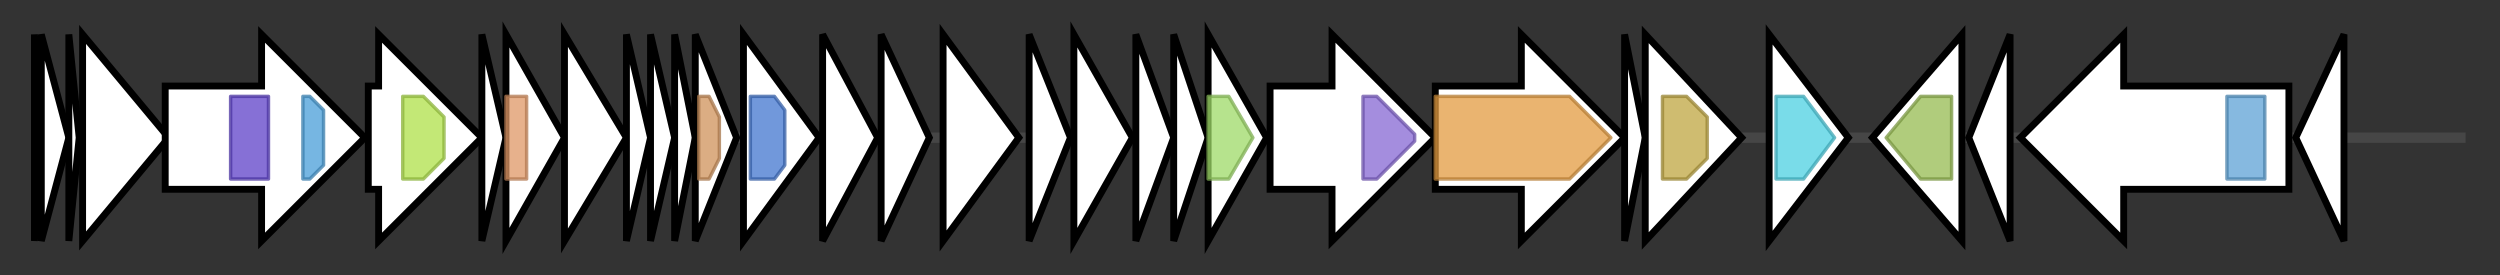 <svg version="1.1" baseProfile="full" xmlns="http://www.w3.org/2000/svg" width="726.333" height="80">
	<rect width="100%" height="100%" fill="#333333" stroke="none"/>
	<g>
		<line x1="10" y1="40.0" x2="716.333" y2="40.0" style="stroke:rgb(70,70,70); stroke-width:3 "/>
		<g>
			<title> (ctg1919_1)</title>
			<polygon class=" (ctg1919_1)" points="10,10 12,40 10,70" fill="rgb(255,255,255)" fill-opacity="1.0" stroke="rgb(0,0,0)" stroke-width="2"  />
		</g>
		<g>
			<title> (ctg1919_2)</title>
			<polygon class=" (ctg1919_2)" points="12,10 20,40 12,70" fill="rgb(255,255,255)" fill-opacity="1.0" stroke="rgb(0,0,0)" stroke-width="2"  />
		</g>
		<g>
			<title> (ctg1919_3)</title>
			<polygon class=" (ctg1919_3)" points="20,10 23,40 20,70" fill="rgb(255,255,255)" fill-opacity="1.0" stroke="rgb(0,0,0)" stroke-width="2"  />
		</g>
		<g>
			<title> (ctg1919_4)</title>
			<polygon class=" (ctg1919_4)" points="24,10 49,40 24,70" fill="rgb(255,255,255)" fill-opacity="1.0" stroke="rgb(0,0,0)" stroke-width="2"  />
		</g>
		<g>
			<title> (ctg1919_5)</title>
			<polygon class=" (ctg1919_5)" points="48,25 76,25 76,10 106,40 76,70 76,55 48,55" fill="rgb(255,255,255)" fill-opacity="1.0" stroke="rgb(0,0,0)" stroke-width="2"  />
			<g>
				<title>rve (PF00665)
"Integrase core domain"</title>
				<rect class="PF00665" x="67" y="28" stroke-linejoin="round" width="11" height="24" fill="rgb(93,64,200)" stroke="rgb(74,51,160)" stroke-width="1" opacity="0.75" />
			</g>
			<g>
				<title>Mu-transpos_C (PF09299)
"Mu transposase, C-terminal"</title>
				<polygon class="PF09299" points="88,28 90,28 94,32 94,48 90,52 88,52" stroke-linejoin="round" width="6" height="24" fill="rgb(73,158,216)" stroke="rgb(58,126,172)" stroke-width="1" opacity="0.75" />
			</g>
		</g>
		<g>
			<title> (ctg1919_6)</title>
			<polygon class=" (ctg1919_6)" points="107,25 110,25 110,10 140,40 110,70 110,55 107,55" fill="rgb(255,255,255)" fill-opacity="1.0" stroke="rgb(0,0,0)" stroke-width="2"  />
			<g>
				<title>AAA_22 (PF13401)
"AAA domain"</title>
				<polygon class="PF13401" points="117,28 123,28 129,34 129,46 123,52 117,52" stroke-linejoin="round" width="12" height="24" fill="rgb(174,224,73)" stroke="rgb(139,179,58)" stroke-width="1" opacity="0.75" />
			</g>
		</g>
		<g>
			<title> (ctg1919_7)</title>
			<polygon class=" (ctg1919_7)" points="140,10 147,40 140,70" fill="rgb(255,255,255)" fill-opacity="1.0" stroke="rgb(0,0,0)" stroke-width="2"  />
		</g>
		<g>
			<title> (ctg1919_8)</title>
			<polygon class=" (ctg1919_8)" points="147,10 164,40 147,70" fill="rgb(255,255,255)" fill-opacity="1.0" stroke="rgb(0,0,0)" stroke-width="2"  />
			<g>
				<title>Bac_DnaA_C (PF08299)
"Bacterial dnaA protein helix-turn-helix"</title>
				<rect class="PF08299" x="147" y="28" stroke-linejoin="round" width="6" height="24" fill="rgb(223,151,101)" stroke="rgb(178,120,80)" stroke-width="1" opacity="0.75" />
			</g>
		</g>
		<g>
			<title> (ctg1919_9)</title>
			<polygon class=" (ctg1919_9)" points="164,10 182,40 164,70" fill="rgb(255,255,255)" fill-opacity="1.0" stroke="rgb(0,0,0)" stroke-width="2"  />
		</g>
		<g>
			<title> (ctg1919_10)</title>
			<polygon class=" (ctg1919_10)" points="182,10 189,40 182,70" fill="rgb(255,255,255)" fill-opacity="1.0" stroke="rgb(0,0,0)" stroke-width="2"  />
		</g>
		<g>
			<title> (ctg1919_11)</title>
			<polygon class=" (ctg1919_11)" points="189,10 196,40 189,70" fill="rgb(255,255,255)" fill-opacity="1.0" stroke="rgb(0,0,0)" stroke-width="2"  />
		</g>
		<g>
			<title> (ctg1919_12)</title>
			<polygon class=" (ctg1919_12)" points="196,10 202,40 196,70" fill="rgb(255,255,255)" fill-opacity="1.0" stroke="rgb(0,0,0)" stroke-width="2"  />
		</g>
		<g>
			<title> (ctg1919_13)</title>
			<polygon class=" (ctg1919_13)" points="202,10 214,40 202,70" fill="rgb(255,255,255)" fill-opacity="1.0" stroke="rgb(0,0,0)" stroke-width="2"  />
			<g>
				<title>HTH_31 (PF13560)
"Helix-turn-helix domain"</title>
				<polygon class="PF13560" points="203,28 206,28 209,34 209,46 206,52 203,52" stroke-linejoin="round" width="6" height="24" fill="rgb(207,145,90)" stroke="rgb(165,116,72)" stroke-width="1" opacity="0.75" />
			</g>
		</g>
		<g>
			<title> (ctg1919_14)</title>
			<polygon class=" (ctg1919_14)" points="216,10 238,40 216,70" fill="rgb(255,255,255)" fill-opacity="1.0" stroke="rgb(0,0,0)" stroke-width="2"  />
			<g>
				<title>DUF1018 (PF06252)
"Protein of unknown function (DUF1018)"</title>
				<polygon class="PF06252" points="218,28 225,28 228,32 228,48 225,52 218,52" stroke-linejoin="round" width="10" height="24" fill="rgb(66,117,206)" stroke="rgb(52,93,164)" stroke-width="1" opacity="0.75" />
			</g>
		</g>
		<g>
			<title> (ctg1919_15)</title>
			<polygon class=" (ctg1919_15)" points="239,10 255,40 239,70" fill="rgb(255,255,255)" fill-opacity="1.0" stroke="rgb(0,0,0)" stroke-width="2"  />
		</g>
		<g>
			<title> (ctg1919_16)</title>
			<polygon class=" (ctg1919_16)" points="256,10 270,40 256,70" fill="rgb(255,255,255)" fill-opacity="1.0" stroke="rgb(0,0,0)" stroke-width="2"  />
		</g>
		<g>
			<title> (ctg1919_17)</title>
			<polygon class=" (ctg1919_17)" points="274,10 296,40 274,70" fill="rgb(255,255,255)" fill-opacity="1.0" stroke="rgb(0,0,0)" stroke-width="2"  />
		</g>
		<g>
			<title> (ctg1919_18)</title>
			<polygon class=" (ctg1919_18)" points="299,10 311,40 299,70" fill="rgb(255,255,255)" fill-opacity="1.0" stroke="rgb(0,0,0)" stroke-width="2"  />
		</g>
		<g>
			<title> (ctg1919_19)</title>
			<polygon class=" (ctg1919_19)" points="312,10 329,40 312,70" fill="rgb(255,255,255)" fill-opacity="1.0" stroke="rgb(0,0,0)" stroke-width="2"  />
		</g>
		<g>
			<title> (ctg1919_20)</title>
			<polygon class=" (ctg1919_20)" points="330,10 341,40 330,70" fill="rgb(255,255,255)" fill-opacity="1.0" stroke="rgb(0,0,0)" stroke-width="2"  />
		</g>
		<g>
			<title> (ctg1919_21)</title>
			<polygon class=" (ctg1919_21)" points="341,10 351,40 341,70" fill="rgb(255,255,255)" fill-opacity="1.0" stroke="rgb(0,0,0)" stroke-width="2"  />
		</g>
		<g>
			<title> (ctg1919_22)</title>
			<polygon class=" (ctg1919_22)" points="351,10 368,40 351,70" fill="rgb(255,255,255)" fill-opacity="1.0" stroke="rgb(0,0,0)" stroke-width="2"  />
			<g>
				<title>DUF3486 (PF11985)
"Protein of unknown function (DUF3486)"</title>
				<polygon class="PF11985" points="351,28 357,28 364,40 357,52 351,52" stroke-linejoin="round" width="16" height="24" fill="rgb(158,217,103)" stroke="rgb(126,173,82)" stroke-width="1" opacity="0.75" />
			</g>
		</g>
		<g>
			<title> (ctg1919_23)</title>
			<polygon class=" (ctg1919_23)" points="369,25 387,25 387,10 417,40 387,70 387,55 369,55" fill="rgb(255,255,255)" fill-opacity="1.0" stroke="rgb(0,0,0)" stroke-width="2"  />
			<g>
				<title>Terminase_6C (PF17289)
"Terminase RNaseH-like domain"</title>
				<polygon class="PF17289" points="396,28 400,28 411,39 411,41 400,52 396,52" stroke-linejoin="round" width="15" height="24" fill="rgb(134,103,210)" stroke="rgb(107,82,168)" stroke-width="1" opacity="0.75" />
			</g>
		</g>
		<g>
			<title> (ctg1919_24)</title>
			<polygon class=" (ctg1919_24)" points="417,25 442,25 442,10 472,40 442,70 442,55 417,55" fill="rgb(255,255,255)" fill-opacity="1.0" stroke="rgb(0,0,0)" stroke-width="2"  />
			<g>
				<title>DUF935 (PF06074)
"Protein of unknown function (DUF935)"</title>
				<polygon class="PF06074" points="417,28 456,28 468,40 456,52 417,52" stroke-linejoin="round" width="54" height="24" fill="rgb(227,155,64)" stroke="rgb(181,124,51)" stroke-width="1" opacity="0.75" />
			</g>
		</g>
		<g>
			<title> (ctg1919_25)</title>
			<polygon class=" (ctg1919_25)" points="472,10 478,40 472,70" fill="rgb(255,255,255)" fill-opacity="1.0" stroke="rgb(0,0,0)" stroke-width="2"  />
		</g>
		<g>
			<title> (ctg1919_26)</title>
			<polygon class=" (ctg1919_26)" points="478,10 506,40 478,70" fill="rgb(255,255,255)" fill-opacity="1.0" stroke="rgb(0,0,0)" stroke-width="2"  />
			<g>
				<title>Phage_Mu_F (PF04233)
"Phage Mu protein F like protein"</title>
				<polygon class="PF04233" points="483,28 490,28 496,34 496,46 490,52 483,52" stroke-linejoin="round" width="13" height="24" fill="rgb(190,165,64)" stroke="rgb(152,132,51)" stroke-width="1" opacity="0.75" />
			</g>
		</g>
		<g>
			<title> (ctg1919_27)</title>
			<polygon class=" (ctg1919_27)" points="514,10 537,40 514,70" fill="rgb(255,255,255)" fill-opacity="1.0" stroke="rgb(0,0,0)" stroke-width="2"  />
			<g>
				<title>BPD_transp_1 (PF00528)
"Binding-protein-dependent transport system inner membrane component"</title>
				<polygon class="PF00528" points="516,28 524,28 533,40 524,52 516,52" stroke-linejoin="round" width="19" height="24" fill="rgb(77,208,225)" stroke="rgb(61,166,180)" stroke-width="1" opacity="0.75" />
			</g>
		</g>
		<g>
			<title> (ctg1919_28)</title>
			<polygon class=" (ctg1919_28)" points="544,40 570,10 570,70" fill="rgb(255,255,255)" fill-opacity="1.0" stroke="rgb(0,0,0)" stroke-width="2"  />
			<g>
				<title>Phosphonate-bd (PF12974)
"ABC transporter, phosphonate, periplasmic substrate-binding protein"</title>
				<polygon class="PF12974" points="548,40 558,28 567,28 567,52 558,52" stroke-linejoin="round" width="23" height="24" fill="rgb(150,187,81)" stroke="rgb(120,149,64)" stroke-width="1" opacity="0.75" />
			</g>
		</g>
		<g>
			<title> (ctg1919_29)</title>
			<polygon class=" (ctg1919_29)" points="572,40 584,10 584,70" fill="rgb(255,255,255)" fill-opacity="1.0" stroke="rgb(0,0,0)" stroke-width="2"  />
		</g>
		<g>
			<title> (ctg1919_30)</title>
			<polygon class=" (ctg1919_30)" points="665,25 617,25 617,10 587,40 617,70 617,55 665,55" fill="rgb(255,255,255)" fill-opacity="1.0" stroke="rgb(0,0,0)" stroke-width="2"  />
			<g>
				<title>Laminin_G_3 (PF13385)
"Concanavalin A-like lectin/glucanases superfamily"</title>
				<rect class="PF13385" x="647" y="28" stroke-linejoin="round" width="11" height="24" fill="rgb(93,162,213)" stroke="rgb(74,129,170)" stroke-width="1" opacity="0.75" />
			</g>
		</g>
		<g>
			<title> (ctg1919_31)</title>
			<polygon class=" (ctg1919_31)" points="667,40 681,10 681,70" fill="rgb(255,255,255)" fill-opacity="1.0" stroke="rgb(0,0,0)" stroke-width="2"  />
		</g>
	</g>
</svg>
